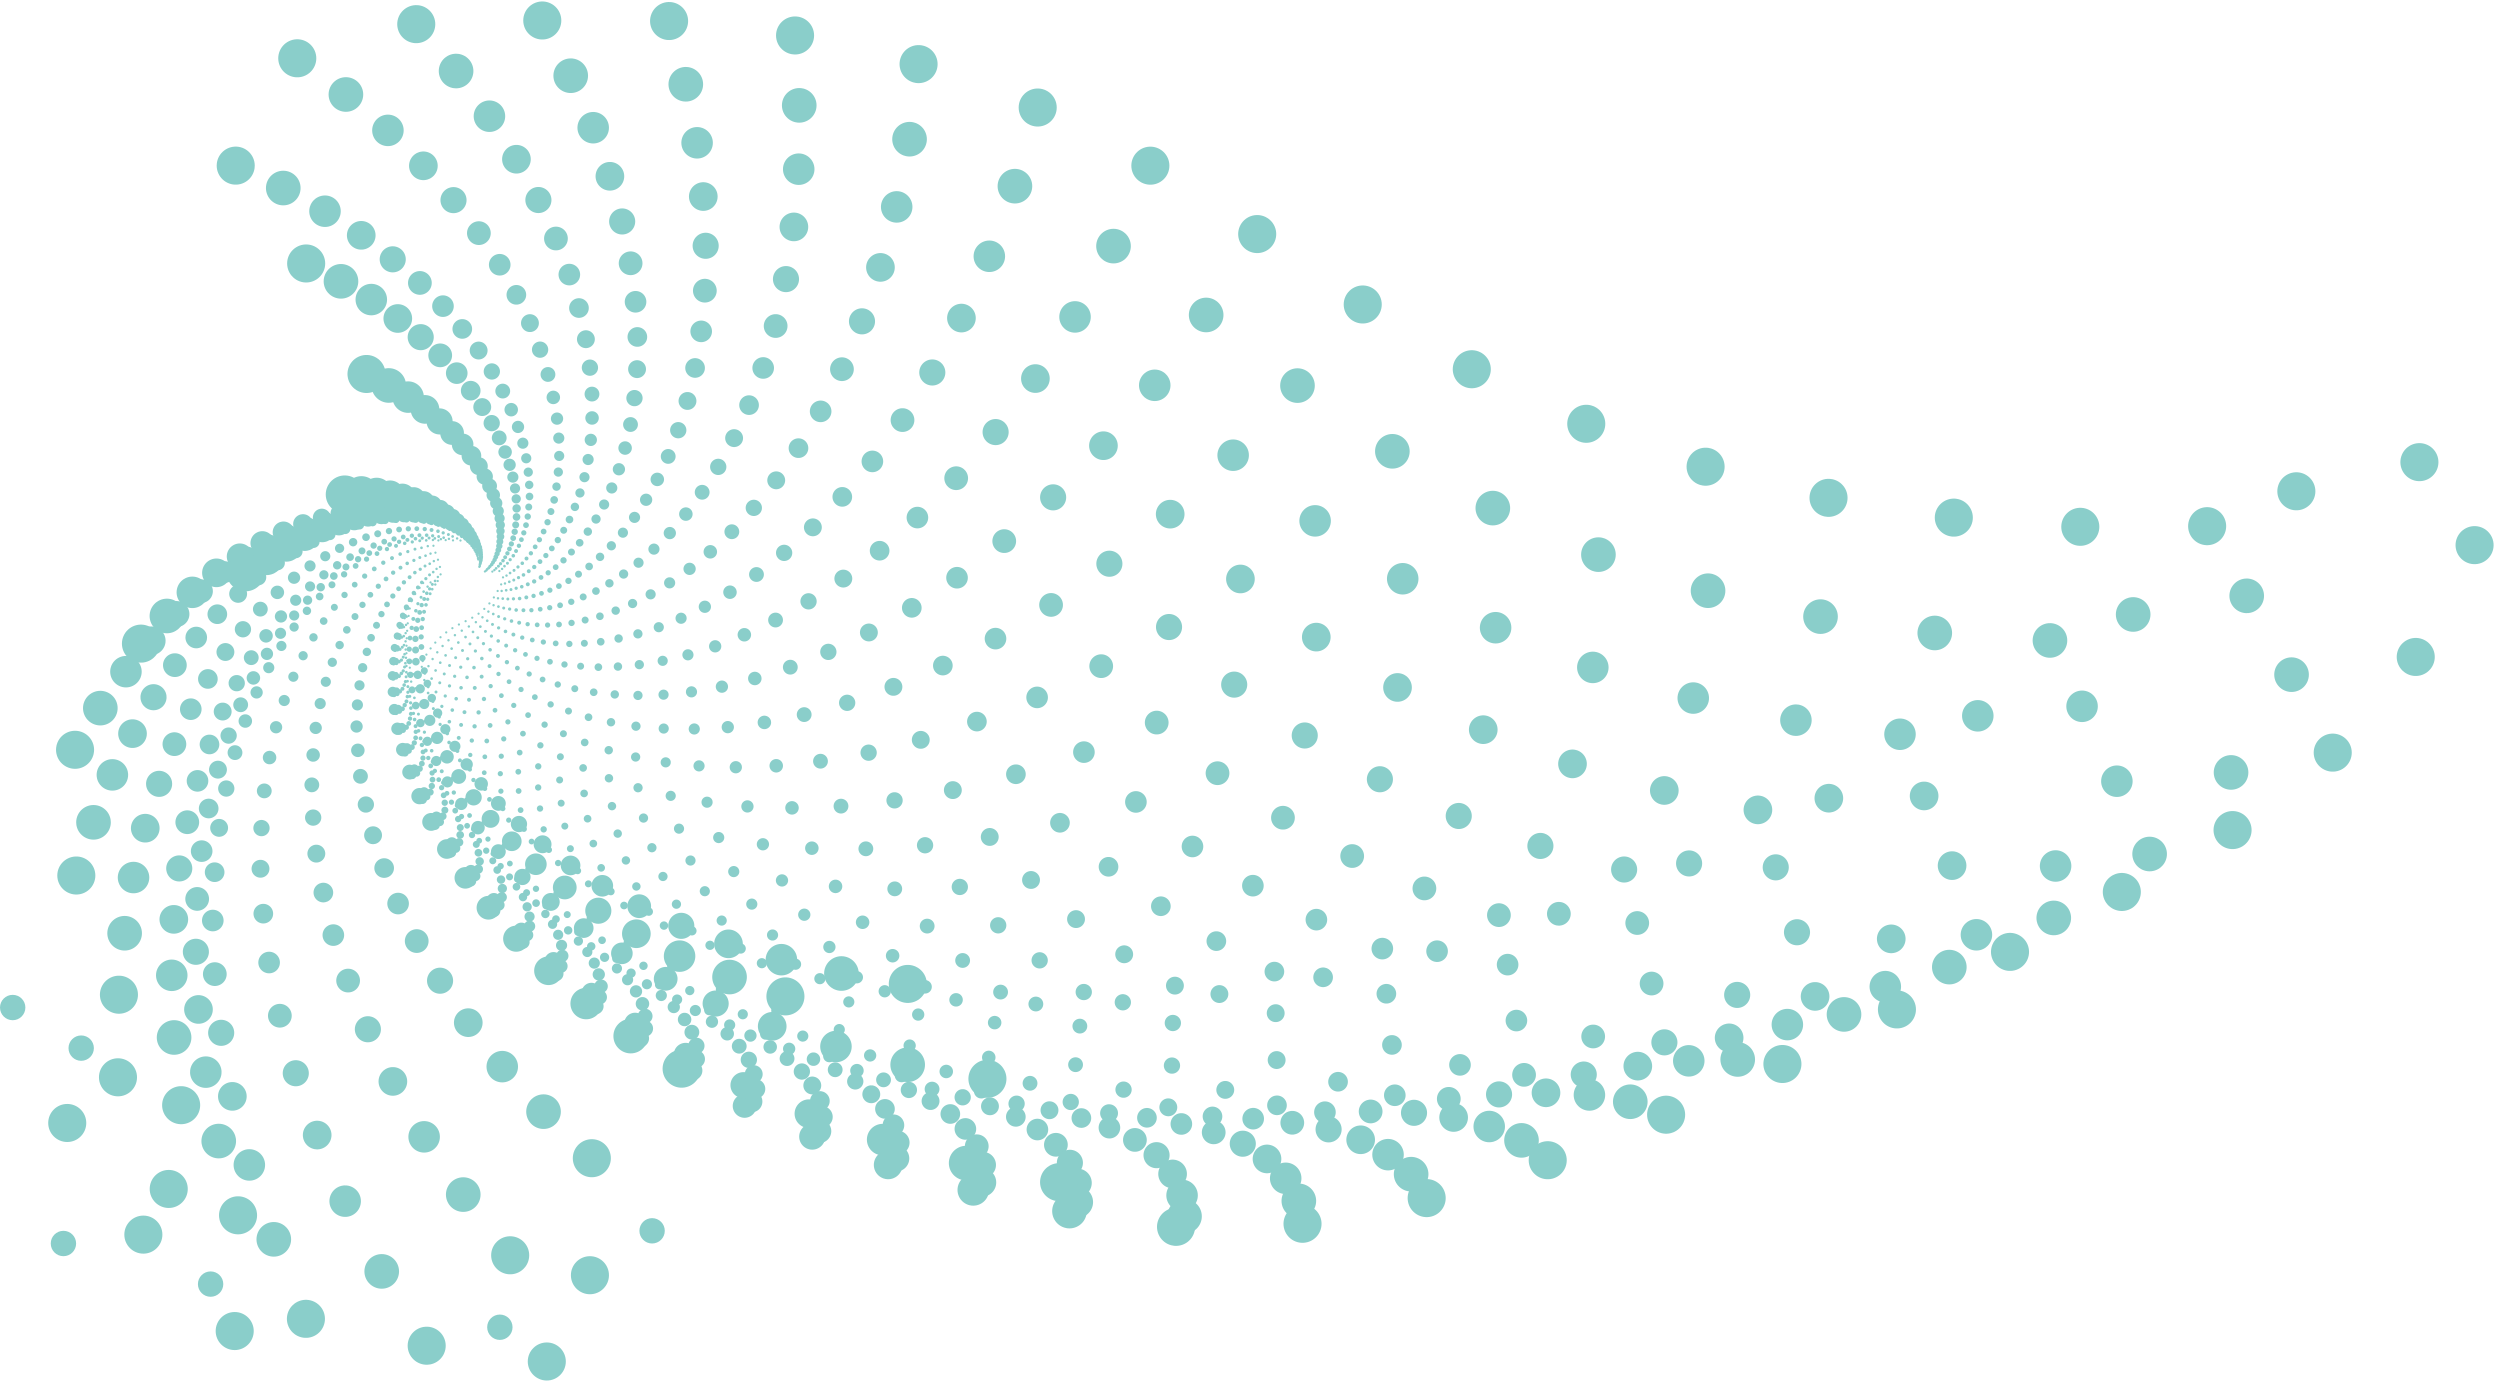 <?xml version="1.0" encoding="UTF-8"?>
<svg id="Layer_2" xmlns="http://www.w3.org/2000/svg" viewBox="0 0 985.28 544.08">
  <defs>
    <style>
      .cls-1 {
        stroke-dasharray: 0 4.31;
        stroke-width: 1.29px;
      }

      .cls-1, .cls-2, .cls-3, .cls-4, .cls-5, .cls-6, .cls-7, .cls-8, .cls-9, .cls-10, .cls-11, .cls-12, .cls-13, .cls-14, .cls-15, .cls-16, .cls-17, .cls-18, .cls-19, .cls-20, .cls-21, .cls-22, .cls-23, .cls-24, .cls-25, .cls-26, .cls-27, .cls-28, .cls-29, .cls-30, .cls-31 {
        fill: none;
        stroke: #8aceca;
        stroke-linecap: round;
        stroke-linejoin: round;
      }

      .cls-2 {
        stroke-dasharray: 0 11.06;
        stroke-width: 3.32px;
      }

      .cls-3 {
        stroke-dasharray: 0 23.51;
        stroke-width: 7.05px;
      }

      .cls-4 {
        stroke-dasharray: 0 14.67;
        stroke-width: 4.4px;
      }

      .cls-5 {
        stroke-dasharray: 0 7.58;
        stroke-width: 2.27px;
      }

      .cls-6 {
        stroke-dasharray: 0 34.29;
        stroke-width: 10.29px;
      }

      .cls-7 {
        stroke-dasharray: 0 6.28;
        stroke-width: 1.88px;
      }

      .cls-8 {
        stroke-dasharray: 0 41.4;
        stroke-width: 12.42px;
      }

      .cls-9 {
        stroke-dasharray: 0 50;
        stroke-width: 15px;
      }

      .cls-10 {
        stroke-dasharray: 0 5.2;
        stroke-width: 1.56px;
      }

      .cls-32 {
        fill: #8aceca;
      }

      .cls-11 {
        stroke-dasharray: 0 21.4;
        stroke-width: 6.42px;
      }

      .cls-12 {
        stroke-dasharray: 0 31.2;
        stroke-width: 9.36px;
      }

      .cls-13 {
        stroke-dasharray: 0 16.12;
        stroke-width: 4.84px;
      }

      .cls-14 {
        stroke-dasharray: 0 3.57;
        stroke-width: 1.07px;
      }

      .cls-15 {
        stroke-dasharray: 0 2.95;
        stroke-width: .89px;
      }

      .cls-16 {
        stroke-dasharray: 0 5.71;
        stroke-width: 1.71px;
      }

      .cls-17 {
        stroke-dasharray: 0 28.39;
        stroke-width: 8.52px;
      }

      .cls-18 {
        stroke-dasharray: 0 25.84;
        stroke-width: 7.75px;
      }

      .cls-19 {
        stroke-dasharray: 0 4.73;
        stroke-width: 1.42px;
      }

      .cls-20 {
        stroke-dasharray: 0 3.24;
        stroke-width: .97px;
      }

      .cls-21 {
        stroke-dasharray: 0 13.35;
        stroke-width: 4.01px;
      }

      .cls-22 {
        stroke-dasharray: 0 10.06;
        stroke-width: 3.02px;
      }

      .cls-23 {
        stroke-dasharray: 0 8.33;
        stroke-width: 2.5px;
      }

      .cls-24 {
        stroke-dasharray: 0 37.68;
        stroke-width: 11.3px;
      }

      .cls-25 {
        stroke-dasharray: 0 3.92;
        stroke-width: 1.18px;
      }

      .cls-26 {
        stroke-dasharray: 0 19.47;
        stroke-width: 5.84px;
      }

      .cls-27 {
        stroke-dasharray: 0 9.16;
        stroke-width: 2.75px;
      }

      .cls-28 {
        stroke-dasharray: 0 45.5;
        stroke-width: 13.65px;
      }

      .cls-29 {
        stroke-dasharray: 0 12.15;
        stroke-width: 3.65px;
      }

      .cls-30 {
        stroke-dasharray: 0 6.9;
        stroke-width: 2.07px;
      }

      .cls-31 {
        stroke-dasharray: 0 17.72;
        stroke-width: 5.32px;
      }
    </style>
  </defs>
  <g id="low_good">
    <g>
      <g>
        <path class="cls-15" d="M166.58,260.55c3.06-5.85,6.6-9.26,9.22-11.27,5.8-4.46,10.36-4.59,15.51-9.73,3.14-3.13,4.86-6.49,5.81-8.74.14-.14,1.37-1.37,1.13-3.24-.14-1.14-.79-2.22-1.9-2.86-2.19.7-5.02,1.21-6.65-.21-2.28-1.99-.22-6-2.25-8.87-1.21-1.72-4.05-3.25-11.14-2.49-.17-.1-1.69-.94-3.42-.21-1.06.45-1.92,1.36-2.23,2.6,2.43,5.5,4.24,11.31,1.98,13.37-1.44,1.31-3.54.19-5.55.75-3.64,1.02-6.73,7.5-6.92,27.19-.01.38-.01.87.04,1.45.34,4.12,2.76,8.36,4.25,8.16.69-.09,1.55-1.19,2.13-5.91Z"/>
        <path class="cls-20" d="M167.45,265.45c2.91-6.65,6.53-10.66,9.24-13.06,6.02-5.33,11-5.83,16.25-11.86,3.2-3.67,4.83-7.49,5.69-10.02.14-.16,1.39-1.61,1-3.63-.24-1.24-1.04-2.37-2.3-2.99-2.35.93-5.41,1.72-7.31.27-2.66-2.01-.71-6.56-3.14-9.55-1.46-1.79-4.69-3.26-12.4-1.88-.19-.09-1.93-.9-3.77.03-1.13.57-2,1.64-2.25,3.02,3.09,5.85,5.52,12.08,3.2,14.5-1.48,1.55-3.87.48-6.02,1.25-3.92,1.39-6.8,8.74-5.5,30.34.02.41.05.96.15,1.59.69,4.49,3.67,8.95,5.29,8.62.75-.15,1.61-1.42,1.88-6.64Z"/>
        <path class="cls-14" d="M168.77,270.75c2.68-7.52,6.34-12.18,9.13-15.03,6.19-6.31,11.62-7.23,16.91-14.24,3.22-4.27,4.72-8.58,5.47-11.42.14-.19,1.4-1.87.81-4.06-.36-1.34-1.32-2.52-2.75-3.1-2.51,1.2-5.79,2.3-7.99.86-3.07-2-1.28-7.13-4.18-10.22-1.74-1.85-5.39-3.21-13.74-1.11-.22-.09-2.18-.84-4.13.32-1.19.71-2.07,1.95-2.24,3.48,3.83,6.17,6.97,12.82,4.61,15.65-1.5,1.81-4.21.83-6.51,1.83-4.19,1.83-6.78,10.1-3.71,33.68.05.45.13,1.05.29,1.73,1.1,4.87,4.71,9.53,6.46,9.04.81-.23,1.65-1.68,1.55-7.42Z"/>
        <path class="cls-25" d="M170.63,276.46c2.36-8.45,6.02-13.84,8.86-17.17,6.3-7.39,12.18-8.82,17.44-16.91,3.21-4.93,4.52-9.77,5.13-12.94.14-.21,1.39-2.16.58-4.51-.5-1.44-1.64-2.66-3.25-3.19-2.66,1.51-6.18,2.96-8.7,1.56-3.52-1.96-1.95-7.72-5.36-10.89-2.05-1.9-6.15-3.11-15.15-.16-.25-.08-2.46-.76-4.5.67-1.25.87-2.12,2.3-2.18,3.99,4.67,6.47,8.63,13.52,6.26,16.81-1.51,2.1-4.55,1.23-6.99,2.51-4.45,2.32-6.66,11.6-1.48,37.2.09.49.22,1.14.45,1.88,1.58,5.25,5.89,10.09,7.77,9.42.87-.31,1.68-1.97,1.13-8.25Z"/>
        <path class="cls-1" d="M173.1,282.57c1.94-9.44,5.53-15.63,8.39-19.51,6.34-8.59,12.68-10.6,17.82-19.87,3.14-5.65,4.2-11.05,4.63-14.58.14-.25,1.36-2.48.29-4.99-.66-1.54-2-2.79-3.81-3.24-2.8,1.86-6.54,3.72-9.41,2.37-4-1.88-2.73-8.32-6.71-11.52-2.39-1.92-6.98-2.93-16.62.99-.28-.07-2.75-.64-4.88,1.08-1.31,1.05-2.14,2.68-2.09,4.54,5.62,6.74,10.49,14.15,8.15,17.94-1.49,2.42-4.89,1.7-7.48,3.28-4.7,2.89-6.41,13.22,1.23,40.9.13.53.33,1.23.63,2.02,2.14,5.64,7.23,10.6,9.24,9.73.93-.41,1.69-2.29.61-9.13Z"/>
        <path class="cls-19" d="M176.28,289.09c1.41-10.5,4.87-17.56,7.71-22.03,6.29-9.9,13.08-12.6,18.02-23.15,3.01-6.43,3.76-12.44,3.95-16.34.14-.28,1.3-2.82-.07-5.49-.84-1.64-2.41-2.91-4.42-3.26-2.92,2.25-6.89,4.58-10.14,3.32-4.53-1.75-3.63-8.91-8.24-12.12-2.77-1.93-7.88-2.68-18.14,2.36-.31-.05-3.07-.49-5.27,1.55-1.35,1.25-2.15,3.1-1.94,5.14,6.68,6.95,12.59,14.71,10.31,19.05-1.45,2.76-5.23,2.23-7.94,4.17-4.93,3.53-6.02,14.99,4.48,44.74.19.57.46,1.32.85,2.17,2.77,6.02,8.74,11.07,10.88,9.95.99-.52,1.68-2.64-.03-10.06Z"/>
        <path class="cls-10" d="M180.27,295.98c.74-11.61,3.99-19.63,6.76-24.74,6.14-11.33,13.38-14.81,17.97-26.76,2.8-7.28,3.17-13.92,3.08-18.21.13-.32,1.21-3.19-.49-6.02-1.05-1.73-2.86-3-5.1-3.24-3.03,2.69-7.2,5.55-10.86,4.42-5.1-1.57-4.66-9.49-9.96-12.65-3.18-1.9-8.84-2.33-19.71,3.97-.34-.04-3.4-.3-5.66,2.11-1.38,1.48-2.11,3.57-1.73,5.78,7.85,7.11,14.92,15.16,12.76,20.09-1.38,3.14-5.56,2.85-8.39,5.18-5.13,4.24-5.45,16.89,8.34,48.7.25.61.61,1.41,1.1,2.31,3.5,6.38,10.43,11.47,12.69,10.08,1.05-.64,1.64-3.03-.81-11.03Z"/>
        <path class="cls-16" d="M185.16,303.24c-.08-12.79,2.87-21.82,5.51-27.63,5.86-12.89,13.53-17.26,17.65-30.71,2.51-8.2,2.41-15.51,1.98-20.2.11-.36,1.09-3.59-1-6.56-1.28-1.82-3.37-3.07-5.83-3.16-3.12,3.18-7.47,6.63-11.57,5.68-5.72-1.33-5.83-10.04-11.89-13.11-3.63-1.84-9.87-1.88-21.3,5.87-.38-.01-3.75-.07-6.04,2.74-1.4,1.73-2.04,4.07-1.46,6.47,9.15,7.19,17.52,15.48,15.53,21.04-1.27,3.55-5.88,3.55-8.8,6.32-5.3,5.04-4.68,18.93,12.88,52.75.32.65.77,1.5,1.38,2.45,4.33,6.73,12.32,11.77,14.68,10.07,1.1-.79,1.57-3.44-1.73-12.03Z"/>
        <path class="cls-7" d="M191.09,310.81c-1.07-14.01,1.47-24.14,3.93-30.72,5.44-14.58,13.51-19.96,17-35.02,2.13-9.18,1.45-17.18.62-22.3.1-.4.92-4.02-1.6-7.11-1.54-1.9-3.92-3.11-6.64-3.02-3.17,3.73-7.68,7.84-12.24,7.11-6.37-1.02-7.16-10.56-14.04-13.46-4.12-1.74-10.96-1.31-22.9,8.06-.41.01-4.12.21-6.41,3.47-1.41,2-1.93,4.62-1.1,7.21,10.59,7.18,20.4,15.62,18.64,21.88-1.12,3.99-6.17,4.34-9.16,7.61-5.43,5.94-3.68,21.11,18.16,56.83.4.69.96,1.59,1.7,2.58,5.26,7.05,14.4,11.96,16.86,9.92,1.14-.95,1.45-3.89-2.82-13.05Z"/>
        <path class="cls-30" d="M198.16,318.67c-2.25-15.28-.23-26.57,1.95-33.97,4.84-16.4,13.27-22.92,15.95-39.7,1.63-10.23.27-18.95-1.03-24.49.08-.45.7-4.47-2.3-7.67-1.84-1.96-4.54-3.11-7.51-2.8-3.19,4.33-7.82,9.19-12.88,8.73-7.06-.63-8.66-11.03-16.42-13.68-4.65-1.59-12.12-.59-24.49,10.59-.45.05-4.5.54-6.76,4.3-1.39,2.3-1.76,5.21-.65,7.98,12.16,7.06,23.56,15.56,22.11,22.55-.92,4.46-6.43,5.23-9.46,9.04-5.49,6.92-2.41,23.43,24.26,60.91.49.73,1.18,1.67,2.06,2.7,6.31,7.32,16.71,12,19.25,9.58,1.18-1.13,1.29-4.38-4.09-14.09Z"/>
        <path class="cls-5" d="M206.52,326.73c-3.63-16.58-2.29-29.11-.47-37.39,4.05-18.35,12.8-26.14,14.44-44.74,1-11.34-1.15-20.79-3-26.77.05-.5.42-4.96-3.11-8.24-2.16-2.01-5.22-3.06-8.44-2.49-3.17,4.99-7.86,10.67-13.45,10.56-7.79-.15-10.34-11.43-19.05-13.73-5.22-1.38-13.33.28-26.03,13.49-.49.09-4.89.94-7.08,5.23-1.35,2.63-1.53,5.85-.11,8.8,13.87,6.81,27.02,15.26,25.96,23.03-.67,4.96-6.65,6.23-9.67,10.64-5.49,8.01-.85,25.86,31.27,64.91.6.76,1.42,1.74,2.47,2.8,7.47,7.54,19.23,11.88,21.83,9.03,1.21-1.32,1.08-4.9-5.56-15.13Z"/>
        <path class="cls-23" d="M216.31,334.93c-5.26-17.89-4.75-31.74-3.38-40.95,3.04-20.43,12.02-29.63,12.4-50.15.23-12.5-2.86-22.71-5.34-29.12.02-.55.08-5.47-4.04-8.79-2.53-2.04-5.95-2.96-9.45-2.08-3.09,5.72-7.8,12.3-13.93,12.61-8.55.43-12.21-11.73-21.94-13.59-5.83-1.12-14.59,1.33-27.5,16.78-.53.13-5.28,1.41-7.36,6.28-1.27,2.98-1.23,6.53.56,9.66,15.72,6.4,30.79,14.65,30.23,23.26-.36,5.48-6.82,7.34-9.79,12.4-5.41,9.2,1.05,28.42,39.25,68.76.71.79,1.69,1.8,2.92,2.88,8.77,7.69,21.99,11.55,24.63,8.22,1.22-1.54.81-5.46-7.26-16.16Z"/>
        <path class="cls-27" d="M227.66,343.17c-7.13-19.21-7.64-34.43-6.84-44.64,1.76-22.63,10.91-33.41,9.75-55.93-.71-13.72-4.87-24.67-8.09-31.51-.02-.6-.33-6-5.1-9.33-2.93-2.04-6.75-2.78-10.52-1.56-2.95,6.5-7.61,14.08-14.3,14.89-9.34,1.13-14.29-11.93-25.09-13.22-6.48-.78-15.89,2.58-28.86,20.51-.57.19-5.68,1.95-7.59,7.44-1.17,3.37-.85,7.25,1.35,10.54,17.73,5.81,34.87,13.7,34.92,23.18.03,6.04-6.91,8.57-9.78,14.35-5.22,10.5,3.33,31.07,48.3,72.37.84.81,1.99,1.84,3.43,2.93,10.21,7.76,25,10.97,27.63,7.13,1.22-1.79.47-6.04-9.19-17.16Z"/>
        <path class="cls-22" d="M240.73,351.34c-9.29-20.51-11.01-37.16-10.92-48.41.2-24.94,9.4-37.46,6.4-62.05-1.83-14.99-7.23-26.67-11.28-33.92-.07-.66-.82-6.55-6.31-9.83-3.36-2.01-7.62-2.53-11.65-.9-2.73,7.35-7.26,16.02-14.54,17.42-10.15,1.95-16.58-11.98-28.52-12.57-7.16-.35-17.22,4.04-30.06,24.69-.61.25-6.08,2.57-7.75,8.74-1.02,3.78-.37,8.02,2.29,11.46,19.88,5.02,39.28,12.35,40.05,22.73.5,6.62-6.92,9.92-9.62,16.48-4.92,11.91,6.04,33.81,58.49,75.63.98.82,2.32,1.87,3.98,2.95,11.78,7.73,28.24,10.11,30.83,5.69,1.2-2.05.05-6.66-11.39-18.11Z"/>
        <path class="cls-2" d="M255.69,359.28c-11.76-21.78-14.92-39.89-15.68-52.23-1.7-27.36,7.43-41.78,2.26-68.52-3.15-16.29-9.98-28.68-14.97-36.32-.13-.72-1.4-7.12-7.67-10.3-3.84-1.95-8.54-2.19-12.84-.1-2.43,8.27-6.73,18.12-14.6,20.21-10.98,2.92-19.09-11.86-32.23-11.59-7.88.16-18.57,5.75-31.06,29.37-.65.32-6.47,3.28-7.83,10.18-.83,4.22.21,8.82,3.39,12.38,22.18,3.97,44,10.53,45.65,21.85,1.05,7.22-6.82,11.41-9.28,18.8-4.48,13.44,9.21,36.6,69.92,78.43,1.14.83,2.69,1.87,4.59,2.93,13.51,7.57,31.73,8.92,34.23,3.88,1.16-2.34-.45-7.31-13.88-18.98Z"/>
        <path class="cls-29" d="M272.7,366.85c-14.56-22.97-19.41-42.58-21.2-56.05-3.96-29.86,4.94-46.37-2.78-75.28-4.7-17.62-13.13-30.68-19.19-38.67-.2-.78-2.08-7.7-9.2-10.7-4.36-1.84-9.53-1.75-14.08.88-2.03,9.25-5.99,20.38-14.46,23.27-11.81,4.04-21.84-11.54-36.22-10.24-8.62.78-19.92,7.73-31.8,34.58-.69.4-6.84,4.1-7.8,11.76-.59,4.69.9,9.65,4.67,13.31,24.62,2.66,49.04,8.17,51.72,20.45,1.71,7.83-6.6,13.03-8.74,21.32-3.88,15.07,12.9,39.41,82.66,80.61,1.32.82,3.09,1.84,5.26,2.86,15.39,7.26,35.47,7.35,37.82,1.63,1.09-2.66-1.06-7.97-16.67-19.74Z"/>
        <path class="cls-21" d="M291.93,373.84c-17.72-24.06-24.54-45.19-27.53-59.82-6.63-32.43,1.86-51.21-8.81-82.31-6.51-18.95-16.75-32.62-24-40.92-.28-.84-2.87-8.28-10.9-11.02-4.92-1.68-10.58-1.19-15.37,2.04-1.52,10.3-5.01,22.8-14.07,26.62-12.64,5.33-24.82-10.98-40.49-8.45-9.39,1.52-21.24,10-32.21,40.35-.73.49-7.19,5.01-7.65,13.49-.28,5.19,1.73,10.51,6.14,14.24,27.19,1.03,54.39,5.19,58.26,18.45,2.47,8.45-6.24,14.79-7.94,24.04-3.1,16.82,17.16,42.22,96.79,82.03,1.5.8,3.53,1.78,5.98,2.74,17.43,6.78,39.45,5.34,41.59-1.12.99-2.99-1.77-8.66-19.79-20.36Z"/>
        <path class="cls-4" d="M313.54,380.02c-21.27-25.02-30.37-47.66-34.77-63.46-9.75-35.04-1.88-56.28-15.97-89.56-8.59-20.28-20.86-34.48-29.45-43.01-.37-.89-3.79-8.85-12.8-11.25-5.52-1.47-11.69-.49-16.69,3.41-.87,11.41-3.74,25.38-13.38,30.26-13.44,6.81-28.05-10.13-45.03-6.16-10.18,2.38-22.52,12.59-32.22,46.7-.76.6-7.49,6.05-7.35,15.37.09,5.71,2.7,11.39,7.82,15.14,29.88-.96,60.02,1.52,65.28,15.76,3.35,9.08-5.71,16.69-6.86,26.96-2.1,18.68,22.05,44.96,112.39,82.51,1.71.76,4,1.68,6.77,2.54,19.62,6.09,43.65,2.82,45.5-4.41.86-3.36-2.6-9.36-23.25-20.8Z"/>
        <path class="cls-13" d="M337.7,385.15c-25.23-25.8-36.95-49.92-42.98-66.91-13.37-37.67-6.38-61.56-24.37-96.95-10.97-21.57-25.51-36.2-35.58-44.9-.47-.95-4.83-9.42-14.89-11.35-6.17-1.18-12.86.36-18.04,5.02-.08,12.57-2.16,28.1-12.35,34.2-14.21,8.5-31.53-8.95-49.83-3.3-10.98,3.39-23.72,15.53-31.74,53.66-.79.71-7.75,7.2-6.88,17.41.53,6.26,3.84,12.28,9.73,15.99,32.68-3.34,65.91-2.93,72.77,12.28,4.37,9.69-4.98,18.73-5.46,30.08-.88,20.63,27.62,47.6,129.53,81.83,1.93.7,4.52,1.54,7.61,2.27,21.98,5.18,48.07-.25,49.55-8.32.68-3.75-3.57-10.06-27.08-21.02Z"/>
        <path class="cls-31" d="M364.58,388.92c-29.64-26.35-44.33-51.89-52.24-70.05-17.55-40.27-11.71-66.99-34.15-104.41-13.68-22.81-30.74-37.73-42.45-46.49-.59-1.01-6.02-9.95-17.19-11.3-6.85-.83-14.07,1.38-19.39,6.89.87,13.79-.21,30.97-10.91,38.44-14.93,10.41-35.25-7.4-54.88.21-11.77,4.56-24.81,18.84-30.68,61.26-.81.84-7.94,8.49-6.21,19.61,1.06,6.82,5.15,13.16,11.89,16.79,35.57-6.17,72.03-8.26,80.72,7.88,5.54,10.29-4.02,20.92-3.68,33.4.62,22.69,33.92,50.06,148.27,79.78,2.17.62,5.07,1.34,8.52,1.9,24.49,3.99,52.68-3.96,53.67-12.92.46-4.16-4.69-10.75-31.3-20.97Z"/>
        <path class="cls-26" d="M394.34,390.99c-34.51-26.61-52.57-53.48-62.64-72.78-22.32-42.8-17.97-72.54-45.44-111.84-16.74-23.95-36.59-39-50.1-47.71-.72-1.06-7.36-10.45-19.71-11.07-7.57-.38-15.31,2.59-20.72,9.04,2.01,15.05,2.15,33.97-9.02,42.97-15.57,12.55-39.21-5.41-60.15,4.43-12.56,5.9-25.76,22.55-28.93,69.5-.82.98-8.06,9.92-5.3,21.98,1.69,7.39,6.65,14.03,14.32,17.49,38.52-9.49,78.33-14.58,89.09,2.45,6.86,10.86-2.8,23.24-1.47,36.89,2.42,24.82,41.03,52.28,168.65,76.09,2.43.51,5.66,1.08,9.48,1.43,27.15,2.5,57.44-8.38,57.85-18.28.19-4.6-5.96-11.43-35.92-20.59Z"/>
        <path class="cls-11" d="M427.12,390.97c-39.87-26.52-61.73-54.6-74.24-74.99-27.75-45.2-25.26-78.14-58.39-119.12-20.19-24.97-43.1-39.95-58.57-48.46-.87-1.11-8.87-10.89-22.46-10.62-8.33.16-16.59,4.01-22.02,11.5,3.36,16.34,4.96,37.07-6.59,47.8-16.1,14.96-43.39-2.92-65.59,9.47-13.31,7.43-26.51,26.7-26.39,78.41-.83,1.14-8.07,11.49-4.13,24.5,2.42,7.97,8.37,14.88,17.04,18.08,41.5-13.36,84.75-21.99,97.85-4.14,8.35,11.38-1.29,25.69,1.21,40.55,4.56,27.02,48.98,54.16,190.71,70.48,2.7.38,6.29.75,10.51.84,29.95.65,62.33-13.59,62.01-24.47-.15-5.05-7.41-12.07-40.95-19.82Z"/>
        <path class="cls-3" d="M463.05,388.45c-45.74-26.02-71.85-55.12-87.14-76.51-33.89-47.43-33.68-83.72-73.14-126.11-24.04-25.83-50.31-40.49-67.92-48.63-1.04-1.15-10.55-11.26-25.43-9.92-9.12.82-17.88,5.67-23.26,14.29,4.94,17.66,8.28,40.26-3.56,52.9-16.51,17.63-47.79.12-71.18,15.41-14.02,9.17-27.01,31.3-22.92,87.98-.82,1.31-7.97,13.21-2.65,27.17,3.26,8.55,10.31,15.67,20.07,18.51,44.47-17.82,91.22-30.6,106.95-12.04,10.03,11.83.55,28.26,4.44,44.36,7.07,29.28,57.85,55.62,214.47,62.64,2.99.2,6.95.34,11.58.12,32.89-1.58,67.28-19.67,66.1-31.58-.55-5.53-9.05-12.67-46.41-18.58Z"/>
        <path class="cls-18" d="M502.25,382.92c-52.14-25.02-82.99-54.92-101.39-77.19-40.78-49.39-43.34-89.2-89.84-132.63-28.34-26.47-58.26-40.53-78.19-48.11-1.23-1.18-12.43-11.53-28.64-8.93-9.93,1.6-19.16,7.59-24.41,17.45,6.76,18.98,12.16,43.5.15,58.26-16.74,20.59-52.38,3.8-76.85,22.35-14.67,11.12-27.21,36.38-18.38,98.2-.8,1.5-7.72,15.1-.82,29.99,4.23,9.13,12.5,16.38,23.42,18.75,47.39-22.95,97.65-40.54,116.31-21.4,11.9,12.2,2.77,30.94,8.27,48.29,9.99,31.55,67.68,56.54,239.91,52.23,3.29,0,7.64-.16,12.7-.76,35.93-4.25,72.25-26.72,70.04-39.69-1.02-6.02-10.89-13.19-52.3-16.81Z"/>
        <path class="cls-17" d="M544.79,373.86c-59.07-23.43-95.19-53.84-117.06-76.85-48.49-51.02-54.35-94.46-108.65-138.51-33.09-26.85-66.97-39.96-89.4-46.74-1.44-1.2-14.51-11.69-32.08-7.59-10.77,2.51-20.42,9.79-25.42,21,8.87,20.28,16.66,46.76,4.63,63.86-16.78,23.86-57.13,8.18-82.53,30.39-15.23,13.32-27.04,41.97-12.62,109.06-.76,1.71-7.31,17.14,1.4,32.94,5.34,9.68,14.96,17,27.11,18.76,50.19-28.79,103.94-51.92,125.87-32.38,13.98,12.46,5.41,33.7,12.77,52.3,13.37,33.82,78.52,56.79,267,38.86,3.61-.26,8.37-.76,13.87-1.8,39.06-7.41,77.15-34.83,73.74-48.88-1.58-6.52-12.95-13.63-58.62-14.42Z"/>
        <path class="cls-12" d="M590.74,360.66c-66.55-21.15-108.48-51.73-134.21-75.27-57.07-52.21-66.82-99.38-129.73-143.51-38.34-26.89-76.48-38.67-101.58-44.39-1.67-1.2-16.8-11.7-35.75-5.86-11.61,3.58-21.64,12.29-26.25,24.97,11.28,21.56,21.85,49.98,9.97,69.65-16.56,27.44-62,13.34-88.14,39.64-15.67,15.77-26.42,48.08-5.48,120.52-.7,1.93-6.7,19.35,4.06,36,6.6,10.2,17.71,17.49,31.16,18.49,52.81-35.41,109.96-64.89,135.5-45.14,16.28,12.59,8.51,36.53,18,56.36,17.25,36.05,90.43,56.24,295.67,22.14,3.94-.56,9.11-1.47,15.07-3.04,42.25-11.12,81.91-44.1,77.09-59.23-2.24-7.03-15.24-13.94-65.37-11.32Z"/>
        <path class="cls-6" d="M640.09,342.68c-74.58-18.09-122.88-48.39-152.9-72.23-66.56-52.86-80.87-103.82-153.21-147.37-44.09-26.54-86.8-36.53-114.76-40.87-1.92-1.19-19.32-11.54-39.64-3.69-12.45,4.81-22.78,15.13-26.86,29.38,14.02,22.77,27.78,53.11,16.27,75.59-16.05,31.35-66.94,19.38-93.58,50.21-15.97,18.49-25.28,54.73,3.23,132.54-.62,2.17-5.86,21.73,7.21,39.15,8.01,10.68,20.75,17.82,35.57,17.88,55.18-42.86,115.57-79.56,145.07-59.87,18.81,12.55,12.13,39.39,24.06,60.4,21.67,38.2,103.44,54.72,325.81,1.6,4.28-.92,9.88-2.31,16.28-4.49,45.47-15.43,86.41-54.62,79.97-70.84-2.99-7.53-17.78-14.12-72.53-7.39Z"/>
        <path class="cls-24" d="M692.81,319.18c-83.14-14.11-138.41-43.63-173.15-67.46-77.02-52.84-96.61-107.61-179.25-149.81-50.36-25.72-97.95-33.39-128.94-36-2.2-1.16-22.06-11.17-43.74-1-13.28,6.23-23.81,18.34-27.2,34.27,17.11,23.88,34.53,56.09,23.63,81.61-15.2,35.59-71.9,26.38-98.74,62.22-16.09,21.49-23.52,61.94,13.71,145.04-.52,2.43-4.76,24.27,10.91,42.37,9.6,11.09,24.11,17.94,40.36,16.87,57.2-51.21,120.59-96.08,154.44-76.75,21.58,12.32,16.32,42.25,31,64.37,26.69,40.21,117.59,52.05,357.29-23.22,4.62-1.33,10.65-3.29,17.5-6.17,48.66-20.4,90.54-66.5,82.23-83.79-3.85-8.03-20.57-14.11-80.08-2.55Z"/>
        <path class="cls-8" d="M748.81,289.38c-92.22-9.09-155.07-37.21-194.98-60.68-88.48-52.02-114.15-110.56-207.98-150.48-57.18-24.33-109.94-29.1-144.1-29.59-2.5-1.1-25.04-10.55-48.02,2.25-14.08,7.85-24.7,21.93-27.19,39.65,20.59,24.87,42.15,58.84,32.16,87.65-13.93,40.18-76.8,34.43-103.47,75.77-15.99,24.79-21.03,69.7,26.14,157.95-.38,2.7-3.36,26.97,15.21,45.61,11.38,11.43,27.81,17.82,45.54,15.4,58.78-60.53,124.83-114.56,163.42-95.98,24.6,11.85,21.13,45.07,38.92,68.19,32.34,42.04,132.9,48.05,389.89-52.84,4.96-1.81,11.42-4.43,18.72-8.1,51.78-26.09,94.15-79.84,83.72-98.16-4.84-8.5-23.63-13.9-87.98,3.35Z"/>
        <path class="cls-28" d="M807.91,252.41c-101.8-2.9-172.85-28.91-218.39-51.57-100.98-50.25-133.61-112.45-239.53-149.02-64.55-22.29-122.75-23.47-160.24-21.39-2.82-1.01-28.26-9.65-52.47,6.15-14.84,9.68-25.39,25.93-26.76,45.55,24.47,25.68,50.72,61.27,41.98,93.62-12.19,45.12-81.55,43.63-107.62,90.99-15.63,28.4-17.71,78.02,40.77,171.14-.21,2.99-1.61,29.82,20.16,48.83,13.35,11.65,31.85,17.4,51.11,13.39,59.79-70.86,128.06-135.16,171.79-117.74,27.88,11.1,26.62,47.78,47.89,71.77,38.67,43.6,149.37,42.48,423.35-87.81,5.3-2.37,12.18-5.73,19.9-10.32,54.76-32.57,97.09-94.74,84.25-114.02-5.96-8.95-26.97-13.42-96.18,10.41Z"/>
        <path class="cls-9" d="M869.86,207.37c-111.81,4.62-191.7-18.44-243.36-39.79-114.55-47.34-155.09-113.03-274-145C280.03,3.09,216.14,6.26,175.2,11.42c-3.17-.89-31.72-8.41-57.05,10.76-15.52,11.75-25.85,30.37-25.85,51.98,28.8,26.28,60.29,63.28,53.19,99.41-9.9,50.39-86.05,54.08-111,108-14.96,32.33-13.44,86.88,57.81,184.49,0,3.29.52,32.81,25.85,51.98,15.52,11.75,36.25,16.63,57.05,10.76,60.12-82.26,130.02-157.98,179.3-142.24,31.41,10.04,32.84,50.34,58,75,45.74,44.83,167,35.12,457.36-128.71,5.62-3,12.91-7.21,21.02-12.84,57.53-39.91,99.17-111.3,83.62-131.45-7.22-9.35-30.59-12.65-104.64,18.79Z"/>
      </g>
      <circle class="cls-32" cx="92.5" cy="524.58" r="7.5"/>
      <circle class="cls-32" cx="56.5" cy="486.58" r="7.5"/>
      <circle class="cls-32" cx="66.5" cy="468.58" r="7.5"/>
      <circle class="cls-32" cx="26.5" cy="442.58" r="7.5"/>
      <circle class="cls-32" cx="46.5" cy="424.58" r="7.5"/>
      <circle class="cls-32" cx="215.5" cy="536.58" r="7.5"/>
      <circle class="cls-32" cx="232.5" cy="502.58" r="7.5"/>
      <circle class="cls-32" cx="197" cy="523.08" r="5"/>
      <circle class="cls-32" cx="25" cy="490.08" r="5"/>
      <circle class="cls-32" cx="83" cy="506.08" r="5"/>
      <circle class="cls-32" cx="32" cy="413.08" r="5"/>
      <circle class="cls-32" cx="5" cy="397.08" r="5"/>
      <circle class="cls-32" cx="257" cy="485.08" r="5"/>
    </g>
  </g>
</svg>